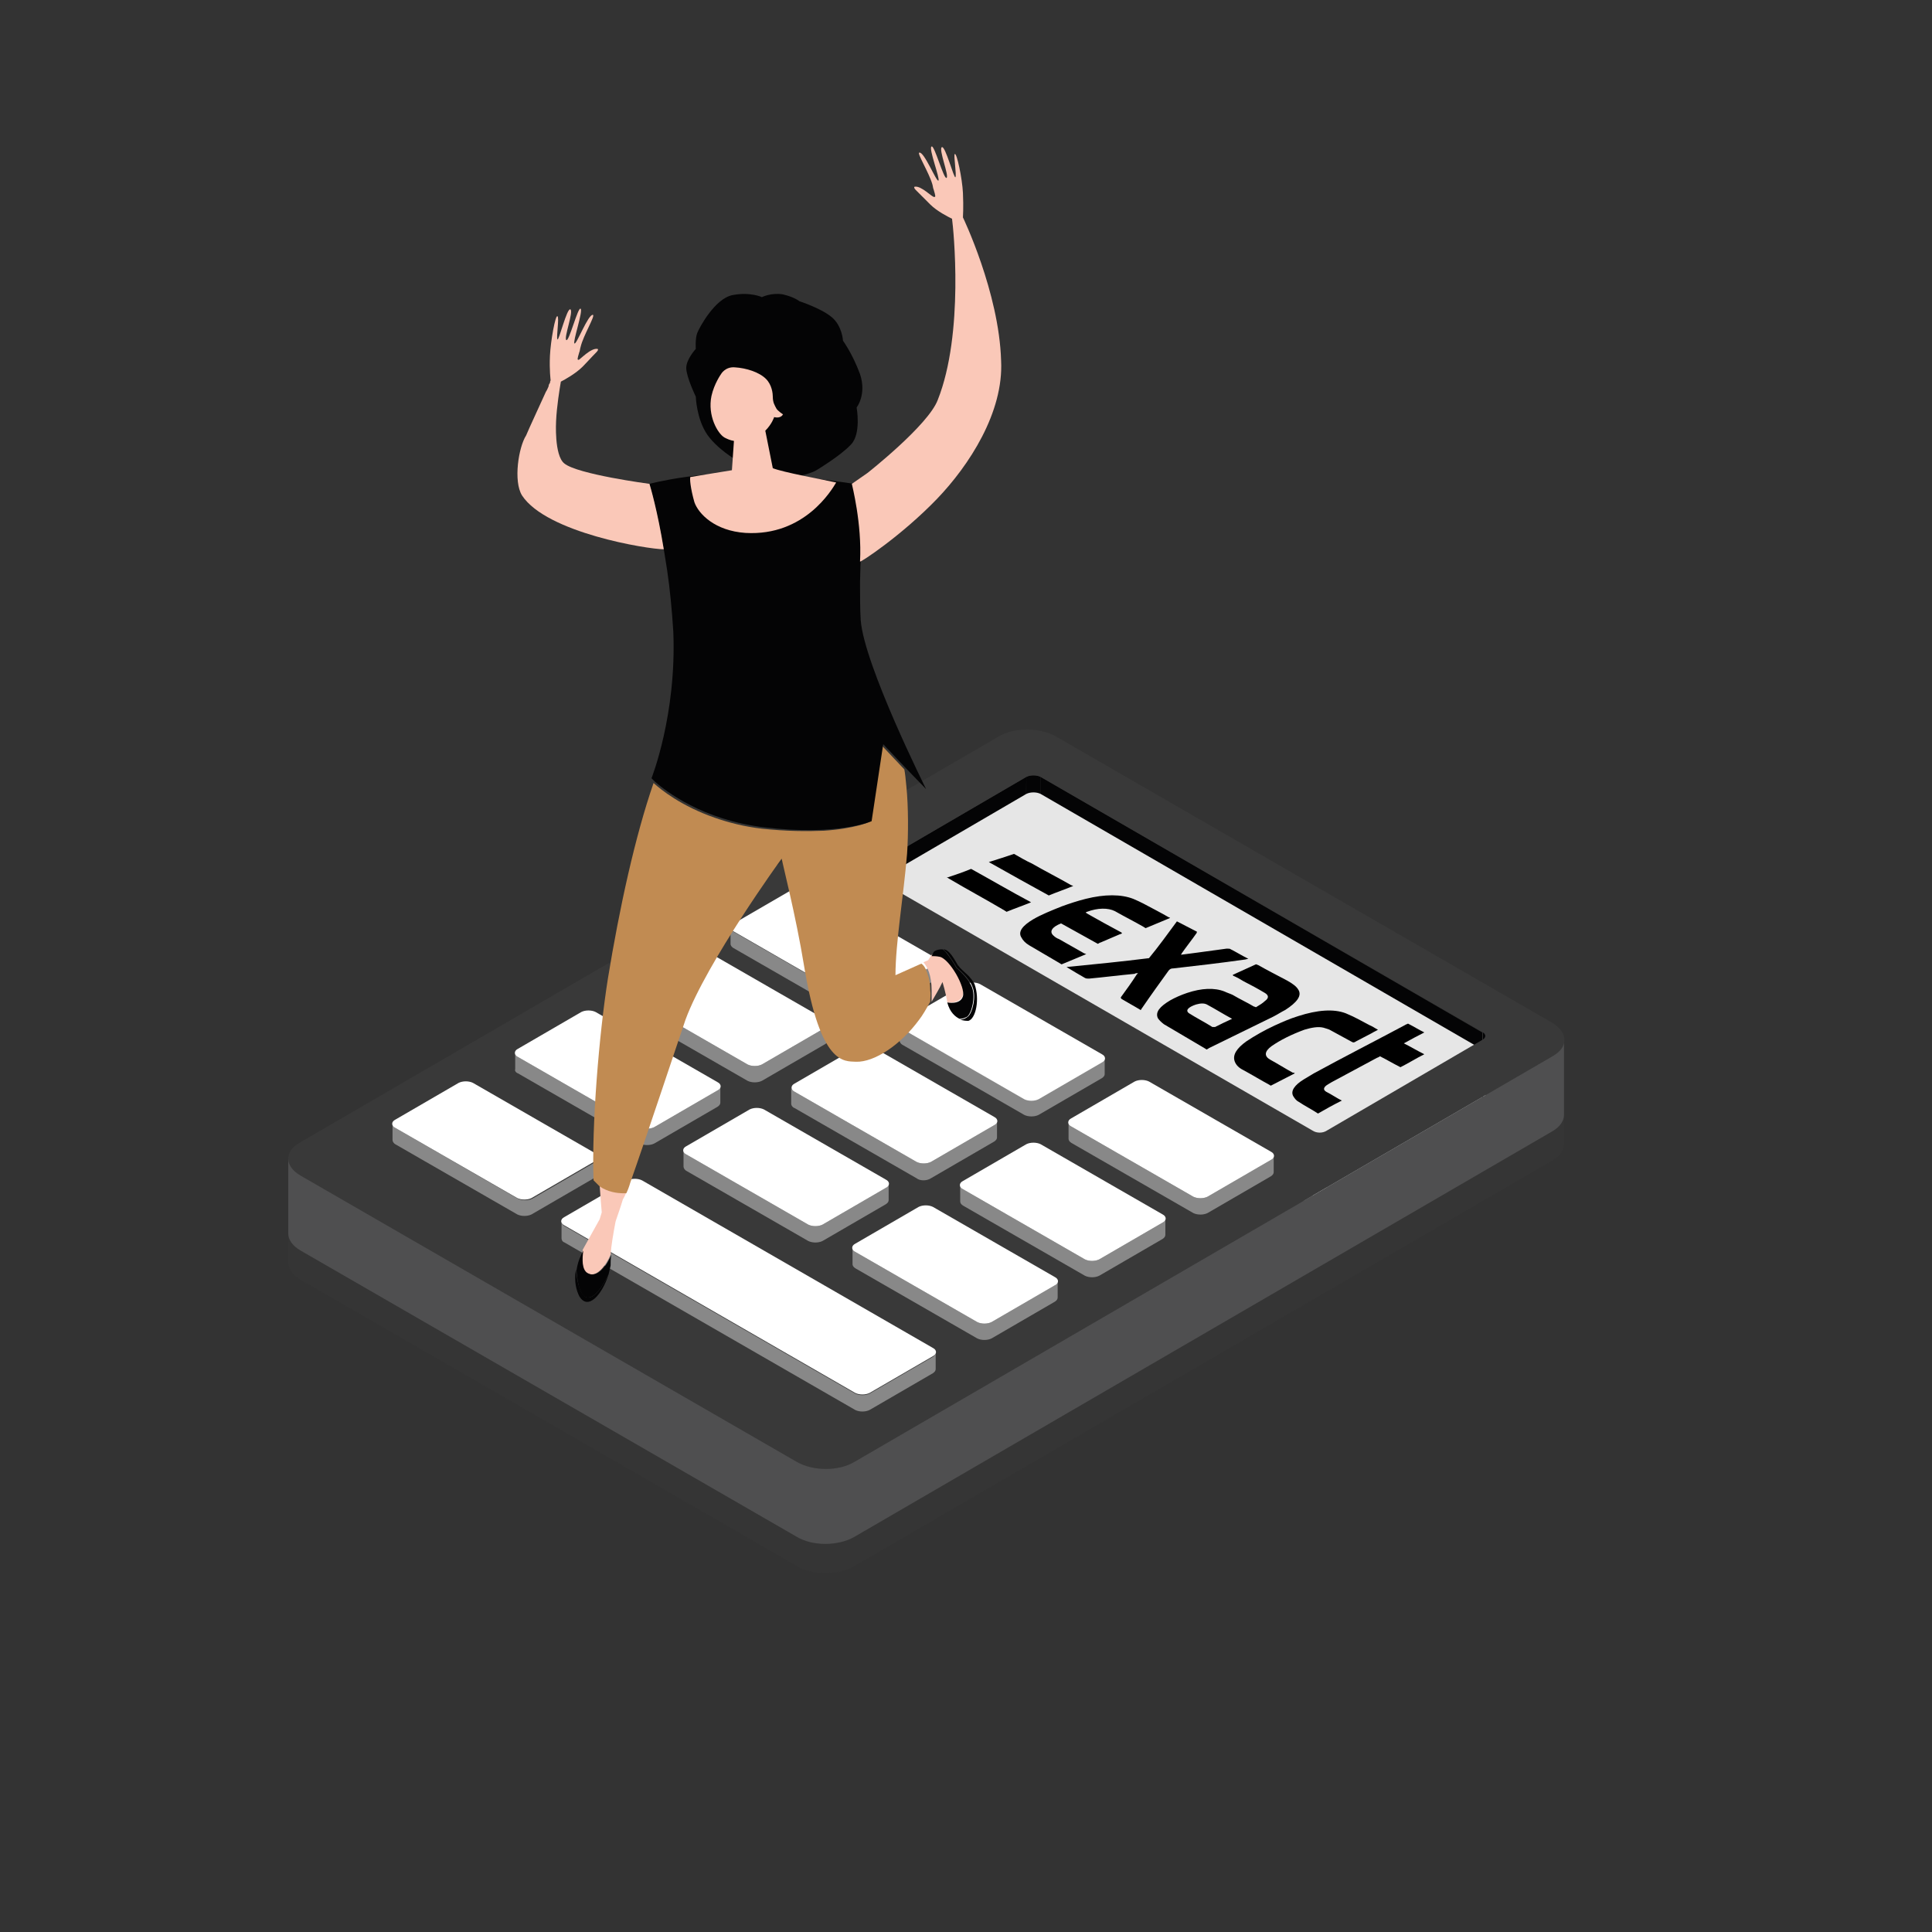 <?xml version="1.0" encoding="utf-8"?>
<!-- Generator: Adobe Illustrator 26.0.1, SVG Export Plug-In . SVG Version: 6.00 Build 0)  -->
<svg version="1.1" id="Layer_1" xmlns="http://www.w3.org/2000/svg" xmlns:xlink="http://www.w3.org/1999/xlink" x="0px" y="0px"
	 viewBox="0 0 283.5 283.5" style="enable-background:new 0 0 283.5 283.5;" xml:space="preserve">
<rect x="0" y="0" width="283.5" height="283.5" fill="#333333" stroke="none"/>
<style type="text/css">
	.st0{fill:#FFFFFF;}
	.st1{fill:#E6E6E6;}
	.st2{fill:#CDCDCD;}
	.st3{fill:url(#SVGID_1_);}
	.st4{fill:url(#SVGID_00000173155733198452210480000008674554243392343985_);}
	.st5{fill:url(#SVGID_00000102508890151361063580000000498584404280275623_);}
	.st6{fill:#181819;}
	.st7{fill:#040405;}
	.st8{fill:#008A97;}
	.st9{fill:#FAC8B8;}
	.st10{fill:#393939;}
	.st11{fill:#C18B52;}
	.st12{opacity:0.75;fill:#E6E6E6;}
	.st13{fill:#263E53;}
	.st14{fill:#516575;}
	.st15{fill:#1C1B20;}
	.st16{fill:#37363B;}
	.st17{fill:#2B2A2F;}
	
		.st18{fill-rule:evenodd;clip-rule:evenodd;fill:#E1E1E1;stroke:#F9F9F9;stroke-width:0.25;stroke-linecap:round;stroke-linejoin:round;}
	.st19{fill:#D5E6F7;}
	.st20{fill:#80357F;}
	.st21{fill:#E52F32;}
	.st22{fill:#435D89;}
	.st23{fill:#C79763;}
	.st24{opacity:0.3;fill:#C18B52;}
	.st25{fill:#D4AE86;}
	.st26{fill:#878787;}
	.st27{fill:#A51627;}
	.st28{fill:#CDA275;}
	.st29{fill:#1D1D1E;}
	.st30{opacity:0.23;}
	.st31{opacity:0.12;}
	.st32{fill:#E7E7E7;}
	.st33{fill:none;}
	.st34{fill:#232828;}
	.st35{fill:#131616;}
	.st36{fill:#343A3A;}
	.st37{fill:#353A4E;}
	.st38{fill:#767D93;}
	.st39{fill:#18191E;}
	.st40{fill:#DECA44;}
	.st41{fill:#F7BF23;}
	.st42{fill:#45464C;}
	.st43{fill:#2C3133;}
	.st44{fill:#1E2123;}
	.st45{fill:#414547;}
	.st46{fill:#131516;}
	.st47{fill:#4F4F50;}
	.st48{fill:#2C3A3F;}
	.st49{fill:#CFCFCF;}
	.st50{fill:#28353A;}
	.st51{fill:#B4B4B4;}
	.st52{fill:#DFC3A5;}
	.st53{fill:#E9D6C2;}
	.st54{opacity:0.4;fill:#393939;}
	.st55{enable-background:new    ;}
	.st56{clip-path:url(#SVGID_00000180350492959560656370000012172622856805012624_);}
	.st57{clip-path:url(#SVGID_00000040544348560947663720000005204429898600086951_);}
	.st58{clip-path:url(#SVGID_00000055690558135149505820000003019530896866744765_);enable-background:new    ;}
	.st59{fill:#EFF2F4;}
	.st60{clip-path:url(#SVGID_00000054948977566836053900000010901112839087095483_);enable-background:new    ;}
	.st61{clip-path:url(#SVGID_00000176020758475004334140000002880901169583662982_);enable-background:new    ;}
	.st62{fill:#B8BBBC;}
	.st63{fill:#808283;}
	.st64{clip-path:url(#SVGID_00000183932524168344802620000006859103284092193186_);enable-background:new    ;}
	.st65{opacity:0.4;fill:#FFFFFF;}
</style>
<path class="st54" d="M227.8,159.3l-102.4,59.5c-2.3,1.4-6.1,1.4-8.5,0l-72.8-42c-1.2-0.7-1.8-1.6-1.8-2.5l0,11
	c0,0.9,0.6,1.8,1.8,2.5l72.8,42c2.3,1.4,6.1,1.4,8.5,0l102.4-59.5c1.2-0.7,1.7-1.6,1.7-2.4l0-11C229.6,157.8,229,158.7,227.8,159.3z
	"/>
<g class="st55">
	<defs>
		<path id="SVGID_00000127749780648759526460000010174147084811513528_" class="st55" d="M152.7,114l0,11c-0.6-0.3-1.5-0.3-2.1,0
			l0-11C151.2,113.7,152.1,113.7,152.7,114z"/>
	</defs>
	<clipPath id="SVGID_00000067956681346531107960000011975181286884347532_">
		<use xlink:href="#SVGID_00000127749780648759526460000010174147084811513528_"  style="overflow:visible;"/>
	</clipPath>
	<g style="clip-path:url(#SVGID_00000067956681346531107960000011975181286884347532_);">
		<path class="st7" d="M152.7,114l0,11c-0.6-0.3-1.5-0.3-2.1,0l0-11C151.2,113.7,152.1,113.7,152.7,114L152.7,114z"/>
	</g>
</g>
<g>
	<polygon class="st7" points="150.6,114 150.5,125 127.7,138.3 127.8,127.3 	"/>
</g>
<g class="st55">
	<defs>
		<path id="SVGID_00000144331360678025644720000017729121215072773306_" class="st55" d="M127.3,138.9l0-11c0-0.2,0.1-0.4,0.4-0.6
			l0,11C127.4,138.5,127.3,138.7,127.3,138.9z"/>
	</defs>
	<clipPath id="SVGID_00000024705108989320974130000010440739085107135123_">
		<use xlink:href="#SVGID_00000144331360678025644720000017729121215072773306_"  style="overflow:visible;"/>
	</clipPath>
	<g style="clip-path:url(#SVGID_00000024705108989320974130000010440739085107135123_);">
		<path class="st11" d="M127.8,127.3l0,11c-0.3,0.2-0.4,0.4-0.4,0.6l0-11C127.3,127.7,127.5,127.5,127.8,127.3L127.8,127.3z"/>
	</g>
</g>
<g class="st55">
	<defs>
		<path id="SVGID_00000104688945579801293860000001026219020464875964_" class="st55" d="M127.3,138.9l0-11c0,0.2,0.1,0.4,0.4,0.6
			l0,11C127.4,139.3,127.3,139.1,127.3,138.9z"/>
	</defs>
	<clipPath id="SVGID_00000062163011016182454720000004035298588932097191_">
		<use xlink:href="#SVGID_00000104688945579801293860000001026219020464875964_"  style="overflow:visible;"/>
	</clipPath>
	<g style="clip-path:url(#SVGID_00000062163011016182454720000004035298588932097191_);enable-background:new    ;">
		<path class="st59" d="M127.8,128.5l0,11c-0.3-0.2-0.4-0.4-0.4-0.6l0-11C127.3,128.1,127.5,128.3,127.8,128.5L127.8,128.5z"/>
	</g>
</g>
<g>
	<polygon class="st7" points="217.5,151.5 217.5,162.4 152.7,125 152.7,114 	"/>
</g>
<g class="st55">
	<defs>
		<path id="SVGID_00000063600043720866877610000007644623146632085422_" class="st55" d="M218,152.1c0,3.7,0,7.3,0,11
			c0-0.2-0.1-0.4-0.4-0.6l0-11C217.8,151.6,218,151.8,218,152.1z"/>
	</defs>
	<clipPath id="SVGID_00000034066513955582033110000017187524000449556153_">
		<use xlink:href="#SVGID_00000063600043720866877610000007644623146632085422_"  style="overflow:visible;"/>
	</clipPath>
	<g style="clip-path:url(#SVGID_00000034066513955582033110000017187524000449556153_);enable-background:new    ;">
		<path class="st7" d="M218,152.1l0,11c0-0.2-0.1-0.4-0.4-0.6l0-11C217.8,151.6,218,151.8,218,152.1L218,152.1z"/>
	</g>
</g>
<g class="st55">
	<defs>
		<path id="SVGID_00000170980877758197351710000013969331917415540656_" class="st55" d="M218,152.1c0,3.7,0,7.3,0,11
			c0,0.2-0.1,0.4-0.4,0.6l0-11C217.8,152.5,218,152.3,218,152.1z"/>
	</defs>
	<clipPath id="SVGID_00000096042338212065583710000001627666053958885777_">
		<use xlink:href="#SVGID_00000170980877758197351710000013969331917415540656_"  style="overflow:visible;"/>
	</clipPath>
	<g style="clip-path:url(#SVGID_00000096042338212065583710000001627666053958885777_);enable-background:new    ;">
		<path class="st59" d="M218,152.1l0,11c0,0.2-0.1,0.4-0.4,0.6l0-11C217.8,152.5,218,152.3,218,152.1L218,152.1z"/>
	</g>
</g>
<g>
	<polygon class="st62" points="217.5,152.7 217.5,163.7 194.7,176.9 194.7,165.9 	"/>
</g>
<g>
	<polygon class="st63" points="192.6,165.9 192.6,176.9 127.7,139.5 127.8,128.5 	"/>
</g>
<g class="st55">
	<defs>
		<path id="SVGID_00000022533466783357143890000017212496281707001760_" class="st55" d="M194.7,165.9l0,11c-0.6,0.3-1.5,0.3-2.1,0
			l0-11C193.2,166.3,194.1,166.3,194.7,165.9z"/>
	</defs>
	<clipPath id="SVGID_00000157281397733731845760000000126247884184429457_">
		<use xlink:href="#SVGID_00000022533466783357143890000017212496281707001760_"  style="overflow:visible;"/>
	</clipPath>
	<g style="clip-path:url(#SVGID_00000157281397733731845760000000126247884184429457_);enable-background:new    ;">
		<path class="st59" d="M194.7,165.9l0,11c-0.6,0.3-1.5,0.3-2.1,0l0-11C193.2,166.3,194.1,166.3,194.7,165.9L194.7,165.9z"/>
	</g>
</g>
<g>
	<path class="st1" d="M217.5,154c0.6,0.3,0.6,0.9,0,1.2l-22.8,13.3c-0.6,0.3-1.5,0.3-2.1,0L127.8,131c-0.6-0.3-0.6-0.9,0-1.2
		l22.8-13.3c0.6-0.3,1.5-0.3,2.1,0L217.5,154z"/>
</g>
<g>
	<path class="st10" d="M227.8,150.1c2.3,1.4,2.4,3.6,0,4.9l-102.4,59.5c-2.3,1.4-6.1,1.4-8.5,0l-72.8-42c-2.4-1.4-2.4-3.6,0-4.9
		l102.4-59.5c2.3-1.4,6.1-1.4,8.5,0L227.8,150.1z M194.7,165.9l22.8-13.3c0.6-0.3,0.6-0.9,0-1.2L152.7,114c-0.6-0.3-1.5-0.3-2.1,0
		l-22.8,13.3c-0.6,0.3-0.6,0.9,0,1.2l64.8,37.4C193.2,166.3,194.1,166.3,194.7,165.9L194.7,165.9z"/>
</g>
<path class="st47" d="M227.8,155l-102.4,59.5c-2.3,1.4-6.1,1.4-8.5,0l-72.8-42c-1.2-0.7-1.8-1.6-1.8-2.5l0,11c0,0.9,0.6,1.8,1.8,2.5
	l72.8,42c2.3,1.4,6.1,1.4,8.5,0L227.8,166c1.2-0.7,1.7-1.6,1.7-2.4l0-11C229.6,153.5,229,154.3,227.8,155z"/>
<g>
	<g class="st55">
		<g>
			<path class="st0" d="M137,140.4c0.6,0.3,0.6,0.9,0,1.2l-9.3,5.4c-0.6,0.3-1.5,0.3-2.1,0l-17.9-10.3c-0.6-0.3-0.6-0.9,0-1.2
				l9.3-5.4c0.6-0.3,1.5-0.3,2.1,0L137,140.4z"/>
		</g>
	</g>
	<g class="st55">
		<g>
			<path class="st0" d="M161.7,154.7c0.6,0.3,0.6,0.9,0,1.2l-9.3,5.4c-0.6,0.3-1.5,0.3-2.1,0L132.4,151c-0.6-0.3-0.6-0.9,0-1.2
				l9.3-5.4c0.6-0.3,1.5-0.3,2.1,0L161.7,154.7z"/>
		</g>
	</g>
	<g class="st55">
		<g>
			<path class="st0" d="M121.1,149.6c0.6,0.3,0.6,0.9,0,1.2l-9.3,5.4c-0.6,0.3-1.5,0.3-2.1,0l-17.9-10.3c-0.6-0.3-0.6-0.9,0-1.2
				l9.3-5.4c0.6-0.3,1.5-0.3,2.1,0L121.1,149.6z"/>
		</g>
	</g>
	<g class="st55">
		<g>
			<path class="st0" d="M145.9,163.9c0.6,0.3,0.6,0.9,0,1.2l-9.3,5.4c-0.6,0.3-1.5,0.3-2.1,0l-17.9-10.3c-0.6-0.3-0.6-0.9,0-1.2
				l9.3-5.4c0.6-0.3,1.5-0.3,2.1,0L145.9,163.9z"/>
		</g>
	</g>
	<g class="st55">
		<g>
			<path class="st0" d="M105.3,158.8c0.6,0.3,0.6,0.9,0,1.2l-9.3,5.4c-0.6,0.3-1.5,0.3-2.1,0L76,155.1c-0.6-0.3-0.6-0.9,0-1.2
				l9.3-5.4c0.6-0.3,1.5-0.3,2.1,0L105.3,158.8z"/>
		</g>
	</g>
	<g class="st55">
		<g>
			<path class="st0" d="M130,173.1c0.6,0.3,0.6,0.9,0,1.2l-9.3,5.4c-0.6,0.3-1.5,0.3-2.1,0l-17.9-10.3c-0.6-0.3-0.6-0.9,0-1.2
				l9.3-5.4c0.6-0.3,1.5-0.3,2.1,0L130,173.1z"/>
		</g>
	</g>
	<g class="st55">
		<g>
			<path class="st0" d="M186.5,169c0.6,0.3,0.6,0.9,0,1.2l-9.3,5.4c-0.6,0.3-1.5,0.3-2.1,0l-17.9-10.3c-0.6-0.3-0.6-0.9,0-1.2
				l9.3-5.4c0.6-0.3,1.5-0.3,2.1,0L186.5,169z"/>
		</g>
	</g>
	<g class="st55">
		<g>
			<path class="st0" d="M170.6,178.2c0.6,0.3,0.6,0.9,0,1.2l-9.3,5.4c-0.6,0.3-1.5,0.3-2.1,0l-17.9-10.3c-0.6-0.3-0.6-0.9,0-1.2
				l9.3-5.4c0.6-0.3,1.5-0.3,2.1,0L170.6,178.2z"/>
		</g>
	</g>
	<g class="st55">
		<g>
			<path class="st0" d="M154.8,187.4c0.6,0.3,0.6,0.9,0,1.2l-9.3,5.4c-0.6,0.3-1.5,0.3-2.1,0l-17.9-10.3c-0.6-0.3-0.6-0.9,0-1.2
				l9.3-5.4c0.6-0.3,1.5-0.3,2.1,0L154.8,187.4z"/>
		</g>
	</g>
	<g class="st55">
		<g>
			<path class="st0" d="M87.3,169.2c0.6,0.3,0.6,0.9,0,1.2l-9.3,5.4c-0.6,0.3-1.5,0.3-2.1,0L58,165.5c-0.6-0.3-0.6-0.9,0-1.2
				l9.3-5.4c0.6-0.3,1.5-0.3,2.1,0L87.3,169.2z"/>
		</g>
	</g>
	<g class="st55">
		<g>
			<path class="st0" d="M136.9,197.8c0.6,0.3,0.6,0.9,0,1.2l-9.3,5.4c-0.6,0.3-1.5,0.3-2.1,0l-42.7-24.6c-0.6-0.3-0.6-0.9,0-1.2
				l9.3-5.4c0.6-0.3,1.5-0.3,2.1,0L136.9,197.8z"/>
		</g>
	</g>
</g>
<g>
	<path class="st65" d="M107.6,139.1l17.9,10.3c0.6,0.3,1.5,0.3,2.1,0l9.3-5.4c0.3-0.2,0.4-0.4,0.4-0.6l0-2.4c0,0.2-0.1,0.4-0.4,0.6
		l-9.3,5.4c-0.6,0.3-1.5,0.3-2.1,0l-17.9-10.3c-0.3-0.2-0.4-0.4-0.4-0.6l0,2.4C107.2,138.7,107.3,138.9,107.6,139.1z"/>
	<path class="st65" d="M132,150.3l0,2.4c0,0.2,0.2,0.5,0.4,0.6l17.9,10.3c0.6,0.3,1.5,0.3,2.1,0l9.3-5.4c0.3-0.2,0.4-0.4,0.4-0.6
		l0-2.4c0,0.2-0.1,0.4-0.4,0.6l-9.3,5.4c-0.6,0.3-1.5,0.3-2.1,0L132.4,151C132.1,150.8,132,150.6,132,150.3z"/>
	<path class="st65" d="M91.8,148.3l17.9,10.3c0.6,0.3,1.5,0.3,2.1,0l9.3-5.4c0.3-0.2,0.4-0.4,0.4-0.6l0-2.4c0,0.2-0.1,0.4-0.4,0.6
		l-9.3,5.4c-0.6,0.3-1.5,0.3-2.1,0l-17.9-10.3c-0.3-0.2-0.5-0.4-0.5-0.6l0,2.4C91.4,147.9,91.5,148.1,91.8,148.3z"/>
	<path class="st65" d="M136.6,172.9l9.3-5.4c0.3-0.2,0.4-0.4,0.4-0.6l0-2.4c0,0.2-0.1,0.4-0.4,0.6l-9.3,5.4c-0.6,0.3-1.5,0.3-2.1,0
		l-17.9-10.3c-0.3-0.2-0.5-0.4-0.5-0.6l0,2.4c0,0.2,0.2,0.5,0.5,0.6l17.9,10.3C135,173.3,136,173.3,136.6,172.9z"/>
	<path class="st65" d="M76,157.5l17.9,10.3c0.6,0.3,1.5,0.3,2.1,0l9.3-5.4c0.3-0.2,0.4-0.4,0.4-0.6l0-2.4c0,0.2-0.1,0.4-0.4,0.6
		l-9.3,5.4c-0.6,0.3-1.5,0.3-2.1,0L76,155.1c-0.3-0.2-0.4-0.4-0.4-0.6l0,2.4C75.5,157.1,75.7,157.4,76,157.5z"/>
	<path class="st65" d="M120.7,179.7c-0.6,0.3-1.5,0.3-2.1,0l-17.9-10.3c-0.3-0.2-0.4-0.4-0.4-0.6l0,2.4c0,0.2,0.2,0.5,0.4,0.6
		l17.9,10.3c0.6,0.3,1.5,0.3,2.1,0l9.3-5.4c0.3-0.2,0.4-0.4,0.4-0.6l0-2.4c0,0.2-0.1,0.4-0.4,0.6L120.7,179.7z"/>
	<path class="st65" d="M186.5,170.2l-9.3,5.4c-0.6,0.3-1.5,0.3-2.1,0l-17.9-10.3c-0.3-0.2-0.4-0.4-0.4-0.6l0,2.4
		c0,0.2,0.1,0.4,0.4,0.6l17.9,10.3c0.6,0.3,1.5,0.3,2.1,0l9.3-5.4c0.3-0.2,0.4-0.4,0.4-0.6l0-2.4C186.9,169.8,186.8,170,186.5,170.2
		z"/>
	<path class="st65" d="M170.6,179.4l-9.3,5.4c-0.6,0.3-1.5,0.3-2.1,0l-17.9-10.3c-0.3-0.2-0.4-0.4-0.4-0.6l0,2.4
		c0,0.2,0.1,0.4,0.4,0.6l17.9,10.3c0.6,0.3,1.5,0.3,2.1,0l9.3-5.4c0.3-0.2,0.4-0.4,0.4-0.6l0-2.4C171.1,179,170.9,179.2,170.6,179.4
		z"/>
	<path class="st65" d="M154.8,188.6l-9.3,5.4c-0.6,0.3-1.5,0.3-2.1,0l-17.9-10.3c-0.3-0.2-0.4-0.4-0.4-0.6l0,2.4
		c0,0.2,0.1,0.4,0.4,0.6l17.9,10.3c0.6,0.3,1.5,0.3,2.1,0l9.3-5.4c0.3-0.2,0.4-0.4,0.4-0.6l0-2.4
		C155.2,188.2,155.1,188.4,154.8,188.6z"/>
	<path class="st65" d="M87.8,172.3l0-2.4c0,0.2-0.1,0.4-0.4,0.6l-9.3,5.4c-0.6,0.3-1.5,0.3-2.1,0L58,165.5c-0.3-0.2-0.4-0.4-0.4-0.6
		l0,2.4c0,0.2,0.2,0.5,0.4,0.6l17.9,10.3c0.6,0.3,1.5,0.3,2.1,0l9.3-5.4C87.6,172.7,87.8,172.5,87.8,172.3z"/>
	<path class="st65" d="M136.9,199.1l-9.3,5.4c-0.6,0.3-1.5,0.3-2.1,0l-42.7-24.6c-0.3-0.2-0.4-0.4-0.4-0.6l0,2.4
		c0,0.2,0.1,0.5,0.4,0.6l42.7,24.6c0.6,0.3,1.5,0.3,2.1,0l9.3-5.4c0.3-0.2,0.4-0.4,0.4-0.6l0-2.4
		C137.3,198.7,137.2,198.9,136.9,199.1z"/>
</g>
<g>
	<path d="M193.4,163.4c-0.9-0.6-1.9-1.1-2.8-1.7c-0.4-0.2-0.6-0.5-0.8-0.8c-0.5-0.8,0.2-1.7,1.5-2.5c0.5-0.3,1-0.6,1.5-0.9
		c4.4-2.4,8.9-4.7,13.4-7.1c0.1-0.1,0.3-0.1,0.4-0.2c0.8,0.4,1.6,0.9,2.4,1.3c-1,0.5-1.9,1-3,1.6c1,0.5,2,1.1,3,1.6
		c-1.2,0.6-2.3,1.3-3.5,1.9c-1-0.5-2-1.1-3-1.6c-0.2,0.1-0.3,0.2-0.4,0.2c-2.2,1.2-4.5,2.4-6.7,3.6c-0.2,0.1-0.3,0.2-0.5,0.3
		c-0.7,0.4-0.8,0.8-0.3,1.1c0.8,0.4,1.5,0.9,2.3,1.3C195.7,162.1,194.6,162.7,193.4,163.4z"/>
	<path d="M148.8,125.3c0.9,0.5,1.7,1,2.6,1.4c1.9,1.1,3.9,2.1,5.8,3.2c0.1,0,0.2,0.1,0.3,0.1c-1.2,0.5-2.4,0.9-3.6,1.4
		c-2.9-1.6-5.8-3.2-8.8-4.9C146.4,126.1,147.6,125.7,148.8,125.3z"/>
	<path d="M142.5,127.5c2.9,1.6,5.8,3.3,8.8,4.9c-1.2,0.5-2.4,0.9-3.6,1.4c-0.1-0.1-0.2-0.1-0.3-0.2c-2.7-1.6-5.5-3.1-8.2-4.7
		c-0.1-0.1-0.2-0.1-0.3-0.1C140.1,128.4,141.3,128,142.5,127.5z"/>
	<path d="M184.3,147.8c0.5-0.3,1-0.6,1.3-0.9c0.7-0.5,0.5-0.9,0-1.2c-1-0.6-2.1-1.2-3.1-1.7c-0.5-0.3-1-0.6-1.5-0.8
		c-0.1-0.1-0.2-0.1,0-0.2c1.1-0.5,2.2-1,3.3-1.5c0.1,0,0.2,0.1,0.3,0.1c1.4,0.8,2.8,1.5,4.3,2.3c0.7,0.4,1.3,0.8,1.6,1.3
		c0.6,0.9-0.2,1.9-1.9,3c-0.6,0.3-1.2,0.7-1.8,1c-3.1,1.5-6.3,3.1-9.4,4.6c-0.1,0.1-0.2,0.1-0.3,0.2c-0.1,0-0.2-0.1-0.2-0.1
		c-2-1.2-4.1-2.4-6.1-3.6c-0.4-0.3-0.7-0.6-0.9-0.9c-0.4-0.9,0.3-1.7,1.8-2.6c0.7-0.4,1.6-0.8,2.5-1.1c2.1-0.7,4-0.8,5.5-0.2
		c0.4,0.2,0.8,0.3,1.2,0.5c1,0.6,2.1,1.1,3.1,1.7C184,147.7,184.1,147.7,184.3,147.8z M180.8,149.5c-1.3-0.7-2.4-1.4-3.7-2.1
		c-0.4-0.2-0.9-0.2-1.6,0c-1.2,0.4-1.6,0.9-1,1.3c1.1,0.7,2.3,1.3,3.4,2c0.1,0,0.3,0,0.4,0C179.1,150.3,179.9,149.9,180.8,149.5z"/>
	<path d="M171.7,134.7c-1.2,0.5-2.4,1-3.6,1.5c-0.1-0.1-0.2-0.1-0.3-0.2c-1.4-0.8-2.8-1.5-4.2-2.3c-1-0.5-2.5-0.5-4.1,0.1
		c-0.1,0-0.1,0.1-0.2,0.1c0.1,0.1,0.2,0.1,0.3,0.2c1.6,0.9,3.2,1.8,4.9,2.7c0.2,0.1,0.2,0.2-0.2,0.3c-0.9,0.4-1.9,0.8-2.8,1.2
		c-0.1,0-0.2,0.1-0.4,0.2c-1.8-1-3.6-2-5.4-3c-1.3,0.5-1.8,1.2-1.1,1.8c0.2,0.2,0.5,0.4,0.8,0.5c1.2,0.7,2.5,1.4,3.7,2.1
		c0.1,0,0.2,0.1,0.3,0.1c-1.2,0.5-2.4,1-3.6,1.5c-0.1,0-0.2-0.1-0.2-0.1c-1.5-0.9-3.1-1.8-4.6-2.7c-0.5-0.3-0.9-0.7-1.1-1.1
		c-0.6-0.9,0.2-1.8,1.7-2.7c1.2-0.7,2.7-1.3,4.2-1.9c1.1-0.4,2.3-0.8,3.5-1.1c2.8-0.7,5.2-0.7,7,0c0.5,0.2,1.1,0.5,1.5,0.7
		c1.3,0.7,2.5,1.3,3.7,2C171.5,134.6,171.6,134.6,171.7,134.7z"/>
	<path d="M172.7,135.2c1,0.5,1.9,1,2.9,1.5c0.1,0,0,0.1,0,0.2c-0.7,1-1.5,2-2.2,3c0,0.1-0.1,0.1-0.1,0.2c0.8-0.1,1.6-0.2,2.3-0.3
		c1.5-0.2,2.9-0.4,4.4-0.6c0.3,0,0.5,0,0.6,0.1c0.8,0.4,1.6,0.9,2.4,1.3c0.1,0,0.1,0.1,0.2,0.1c-0.2,0-0.4,0.1-0.5,0.1
		c-3.5,0.5-7,0.9-10.5,1.3c-0.4,0-0.5,0.1-0.7,0.3c-1.3,1.8-2.6,3.6-3.9,5.5c-0.1,0.1-0.1,0.2-0.2,0.3c-0.1,0-0.2-0.1-0.2-0.1
		c-0.9-0.5-1.7-1-2.6-1.5c-0.1-0.1-0.2-0.2-0.1-0.3c0.8-1.1,1.6-2.2,2.3-3.3c0.1-0.1,0.1-0.1,0.2-0.2c-0.2,0-0.4,0-0.5,0.1
		c-2.2,0.2-4.5,0.5-6.7,0.7c-0.3,0-0.4,0-0.6-0.1c-0.9-0.5-1.7-1-2.7-1.6c4.1-0.4,8.1-0.8,12.1-1.3
		C170,138.9,171.3,137.1,172.7,135.2z"/>
	<path d="M190,157.5c-1.2,0.6-2.3,1.2-3.5,1.8c-0.1,0-0.2-0.1-0.2-0.1c-1.3-0.7-2.6-1.5-3.9-2.2c-0.6-0.3-1-0.7-1.2-1.2
		c-0.4-1,0.3-2,1.7-3c1.2-0.8,2.6-1.6,4.1-2.3c1.1-0.5,2.2-1,3.5-1.4c2.8-0.9,5.2-1.1,7-0.4c1.2,0.5,2.3,1.1,3.4,1.7
		c0.5,0.2,0.9,0.5,1.3,0.7c-0.3,0.2-0.6,0.3-0.9,0.5c-0.8,0.4-1.5,0.8-2.3,1.2c-0.3,0.2-0.4,0.2-0.6,0.1c-1.1-0.6-2.2-1.2-3.3-1.8
		c-0.2-0.1-0.6-0.2-0.9-0.3c-0.8-0.2-1.8,0-2.8,0.3c-1.9,0.7-3.5,1.5-4.8,2.4c-1.1,0.8-1.1,1.5-0.2,2c1.1,0.6,2.2,1.3,3.3,1.9
		C189.8,157.4,189.9,157.4,190,157.5z"/>
</g>
<g>
	<g>
		<g>
			<g>
				<g>
					<g>
						<path class="st9" d="M136.7,145.3c0,0.5,0,1.1,0,1.7c0.5-0.9,1.1-1.8,1.6-2.9c0.4,1.3,0.7,2.8,0.7,3c0,0,1.9,0.3,2.3-1.1
							c0.4-1.4-2-5.5-3.4-5.8c-0.5-0.1-0.9-0.1-1.2-0.1l-0.5,0.8l-0.7,0.3C136.1,141.9,136.7,143.1,136.7,145.3z"/>
					</g>
				</g>
				<g>
					<g>
						<path class="st7" d="M140.9,149.6c0.5,0.2,0.9,0.2,1.2,0.2c1.1-0.3,1.7-3.2,0.9-5.4c-0.2-0.4-0.6-1-1.3-1.6
							c-0.3-0.3-0.7-0.6-1-1c0,0,0-0.1-0.1-0.1c-0.6-1-1.3-2.4-2.2-2.4c0.2,0.2,0.5,0.4,0.7,0.7c1,1.4,1.3,2,1.3,2s1.8,1.4,2.3,2.8
							c0.6,1.4,0,3.9-0.7,4.4C141.6,149.5,141.3,149.6,140.9,149.6z"/>
					</g>
					<g>
						<path class="st7" d="M139,147.1c0.4,1.5,1.2,2.1,1.8,2.4c0.4,0,0.7-0.1,1.1-0.3c0.7-0.5,1.3-3,0.7-4.4
							c-0.6-1.4-2.3-2.8-2.3-2.8s-0.3-0.7-1.3-2c-0.2-0.3-0.4-0.5-0.7-0.7c0,0,0,0,0,0c-1,0-1.3,0.4-1.3,0.4l-0.3,0.6
							c0.3,0,0.7,0,1.2,0.1c1.4,0.3,3.8,4.4,3.4,5.8C140.9,147.5,139,147.1,139,147.1z"/>
					</g>
				</g>
			</g>
			<g>
				<g>
					<path class="st9" d="M86.1,186.8c1.5,0.9,2.9-1.3,3.5-2.7l0,0c0.1-1.4,0.4-3.1,0.7-4.7c0-0.2,0.7-2,1.1-3.4c0,0,0.2-0.3,0.5-1
						c-1.1,0.1-2.5-0.1-3.9-1l0,0c0.1,1.5,0.2,2.8,0.3,3.9l-0.3,1l-2.5,4.5C85.4,184.9,85.3,186.4,86.1,186.8z"/>
				</g>
				<g>
					<g>
						<path class="st7" d="M85,190.2c1.3,2.2,3.4-0.3,4.3-3.2c-0.8,1.6-1.9,3.4-3,3.4c-1.1,0-1.6-2.2-1.8-4.1
							C84.2,188.1,84.6,189.4,85,190.2z"/>
					</g>
					<g>
						<path class="st7" d="M86.3,190.4c1.1,0,2.2-1.8,3-3.4c0.1-0.4,0.2-0.8,0.3-1.3c0-0.5,0-1,0.1-1.6c-0.6,1.5-2,3.6-3.5,2.7
							c-0.8-0.5-0.8-2-0.6-3.3l-0.3,0.6c-0.4,0.8-0.6,1.6-0.7,2.3c0,0,0,0,0,0C84.7,188.3,85.2,190.5,86.3,190.4z"/>
					</g>
				</g>
			</g>
		</g>
		<g>
			<g>
				<path class="st11" d="M87.1,173.2l0.9,0.9l0,0c1.2,0.8,2.5,1,3.5,1c0.1,0,0.3,0,0.4,0c0.2-0.4,0.4-0.9,0.6-1.6c0,0,0,0,0,0
					c2.2-6.2,7.3-21.6,8.1-23.9c3.1-8.4,14-23.5,14.1-23.6c0,0.2,2.1,8.4,3.3,15.8c2.4,14.6,5.9,13.9,7.6,14
					c2.7,0.1,6.6-2.5,9.3-6.2c0.4-0.5,1-1.5,1.6-2.6c0-0.6,0.1-1.1,0-1.7c0-0.9-0.1-1.5-0.3-2.1c-0.1-0.2-0.1-0.4-0.2-0.6
					c-0.2-0.6-0.5-1-0.8-1.2l-3.8,1.7c0-4.7,1.2-11.7,1.7-17.8c0.2-2.8,0.2-7-0.1-9.9c-0.1-1.1-0.2-2-0.3-2.5l-3.4-3.6l-0.1,0.7
					l-0.3,2.2l-0.8,5.2l-0.5,3.2c0,0-2.1,1-6.7,1.3c-2.4,0.1-5.4,0.1-9.1-0.3c-2.6-0.3-4.9-0.9-6.9-1.6c-4.9-1.7-7.9-4.1-9-5.1
					c-2.7,7.8-5,18.3-6.7,28.7C87.9,151.8,86.8,165.2,87.1,173.2z"/>
			</g>
		</g>
		<g>
			<g>
				<path class="st7" d="M95.6,114.2c0,0,0.2,0.2,0.5,0.5c1.6,1.4,7,5.6,16,6.7c10.9,1.3,15.8-0.9,15.8-0.9l1.7-11.3l3.4,3.6l2.9,3
					c0,0-9.1-18.2-9.6-24.8c-0.1-1.6-0.1-3.6-0.1-5.6c0.1-6.5,0.9-13.9,0.9-14.1l0,0c0,0-4-0.8-13.6-1.7c-9.6-0.9-18.2,1.4-18.2,1.4
					l0,0c0.1,0.3,1.5,5.3,2.6,12.7c0.4,2.7,0.7,5.8,0.9,9C99.3,104.9,95.6,114.2,95.6,114.2z"/>
			</g>
		</g>
		<g>
			<g>
				<g>
					<path class="st9" d="M76.6,72.7c3.6,5.5,18.5,7.9,20.8,7.9c-0.9-5.6-2-9.3-2.1-9.6l0,0c0,0-10.6-1.4-12.5-3
						c-1.5-1.2-1.2-6.2-1.2-6.2c0.1-2.2,0.5-4.6,0.7-5.8c0.6-0.3,2.2-1.2,3.2-2.2c0.6-0.6,1.3-1.4,2-2.1c0.4-0.4,0.2-0.5,0.2-0.5
						c-1-0.2-2.6,1.6-2.8,1.6c-0.2,0-0.2-0.1,0.1-1.1c0.1-0.2,0.1-0.5,0.2-0.8c0.4-1.7,2.2-4.6,1.8-4.7c-0.7-0.1-2.4,4.4-2.7,4.2
						c-0.3-0.2,1.3-4.8,0.9-5.1c-0.4-0.3-1.7,4.9-2.1,4.6c-0.4-0.3,1.1-4.2,0.6-4.5c-0.5-0.3-1.7,4.7-1.9,4.4
						c-0.2-0.3,0.3-3.2,0-3.4c-0.3-0.2-1,3.6-1.1,5.8c-0.1,2.1,0.1,3.6,0.1,3.6s0,0,0,0c0,0-0.1,0.2-0.1,0.4
						c-0.1,0.1-0.2,0.3-0.2,0.5c0,0,0,0,0,0c-0.1,0.2-0.2,0.5-0.4,0.8c-0.9,2-2.4,5.2-2.9,6.4C76.1,65.6,75.3,70.6,76.6,72.7z"/>
				</g>
			</g>
			<g>
				<g>
					<path class="st9" d="M125,71l2.3-1.6c0,0,8.9-7,10.3-10.7c3.9-9.8,2.3-25.2,2.1-26.6c-0.6-0.3-2.2-1.1-3.2-2.1
						c-0.6-0.6-1.4-1.4-2.1-2.1c-0.4-0.4-0.2-0.5-0.2-0.5c1-0.2,2.6,1.6,2.9,1.5c0.2,0,0.2-0.1-0.1-1.1c-0.1-0.2-0.1-0.5-0.2-0.8
						c-0.5-1.7-2.3-4.6-1.9-4.6c0.7-0.2,2.5,4.3,2.8,4.1c0.3-0.2-1.5-4.8-1-5c0.4-0.3,1.8,4.9,2.2,4.6c0.4-0.3-1.2-4.2-0.7-4.5
						c0.5-0.3,1.8,4.7,2,4.4c0.2-0.3-0.3-3.2-0.1-3.4c0.3-0.2,1.1,3.6,1.2,5.7c0.1,2.1,0,3.6,0,3.6s5.3,11,5.6,21
						c0.4,7.6-4.7,15.4-9.4,20.3c-5.2,5.4-11.3,9.4-11.3,9.2C126.5,76.8,125,71.1,125,71z"/>
				</g>
			</g>
		</g>
		<g>
			<g>
				<path class="st7" d="M125.7,59.8c0,0,0.7,3.8-0.8,5.4c0,0-0.1,0.1-0.1,0.1c-1.5,1.6-5,3.7-5,3.7c-0.3,0.2-0.9,0.4-1.5,0.6
					c-1.4,0.4-3.4,0.7-5.7,0c-3.4-1-7.2-3.5-8.8-5.8c-1.6-2.3-1.7-5.6-1.7-5.6s-1.4-2.9-1.4-4.2c0-1.3,1.4-2.8,1.4-2.8
					s-0.1-1.5,0.2-2.3c0.3-0.8,2.6-5.1,5.2-5.6c2.6-0.5,4.3,0.3,4.3,0.3s1.4-0.7,3.1-0.4c1.7,0.4,2.4,1,2.4,1s3.1,1,4.7,2.3
					c1.6,1.3,1.7,3.5,1.7,3.5s1.4,1.9,2.5,4.9C127.2,57.9,125.7,59.8,125.7,59.8z"/>
			</g>
			<g>
				<path class="st9" d="M101.3,70c0,0,4.2-0.7,6.1-1l0.3-4.3c-0.6-0.1-1-0.3-1.4-0.5c-1-0.6-2.5-3.2-1.9-6.1
					c0.4-1.8,1.4-3.2,1.4-3.2s0.6-1.1,2-1c1.7,0.1,3.6,0.7,4.6,1.7c0.9,0.9,1,2.2,1,2.6c0,0.9,0.3,1.3,0.5,1.7c0.2,0.4,1,0.9,1,0.9
					c-0.4,0.7-1.3,0.4-1.3,0.4s-0.3,1-1.3,2l1.1,5.5c1.5,0.6,7,1.6,9.3,2.1c-0.6,1-4.6,7.9-13.3,7.4c-4.5-0.3-6.9-2.8-7.5-4.5
					C101.3,71.6,101.2,70.2,101.3,70z"/>
			</g>
		</g>
	</g>
</g>
</svg>
